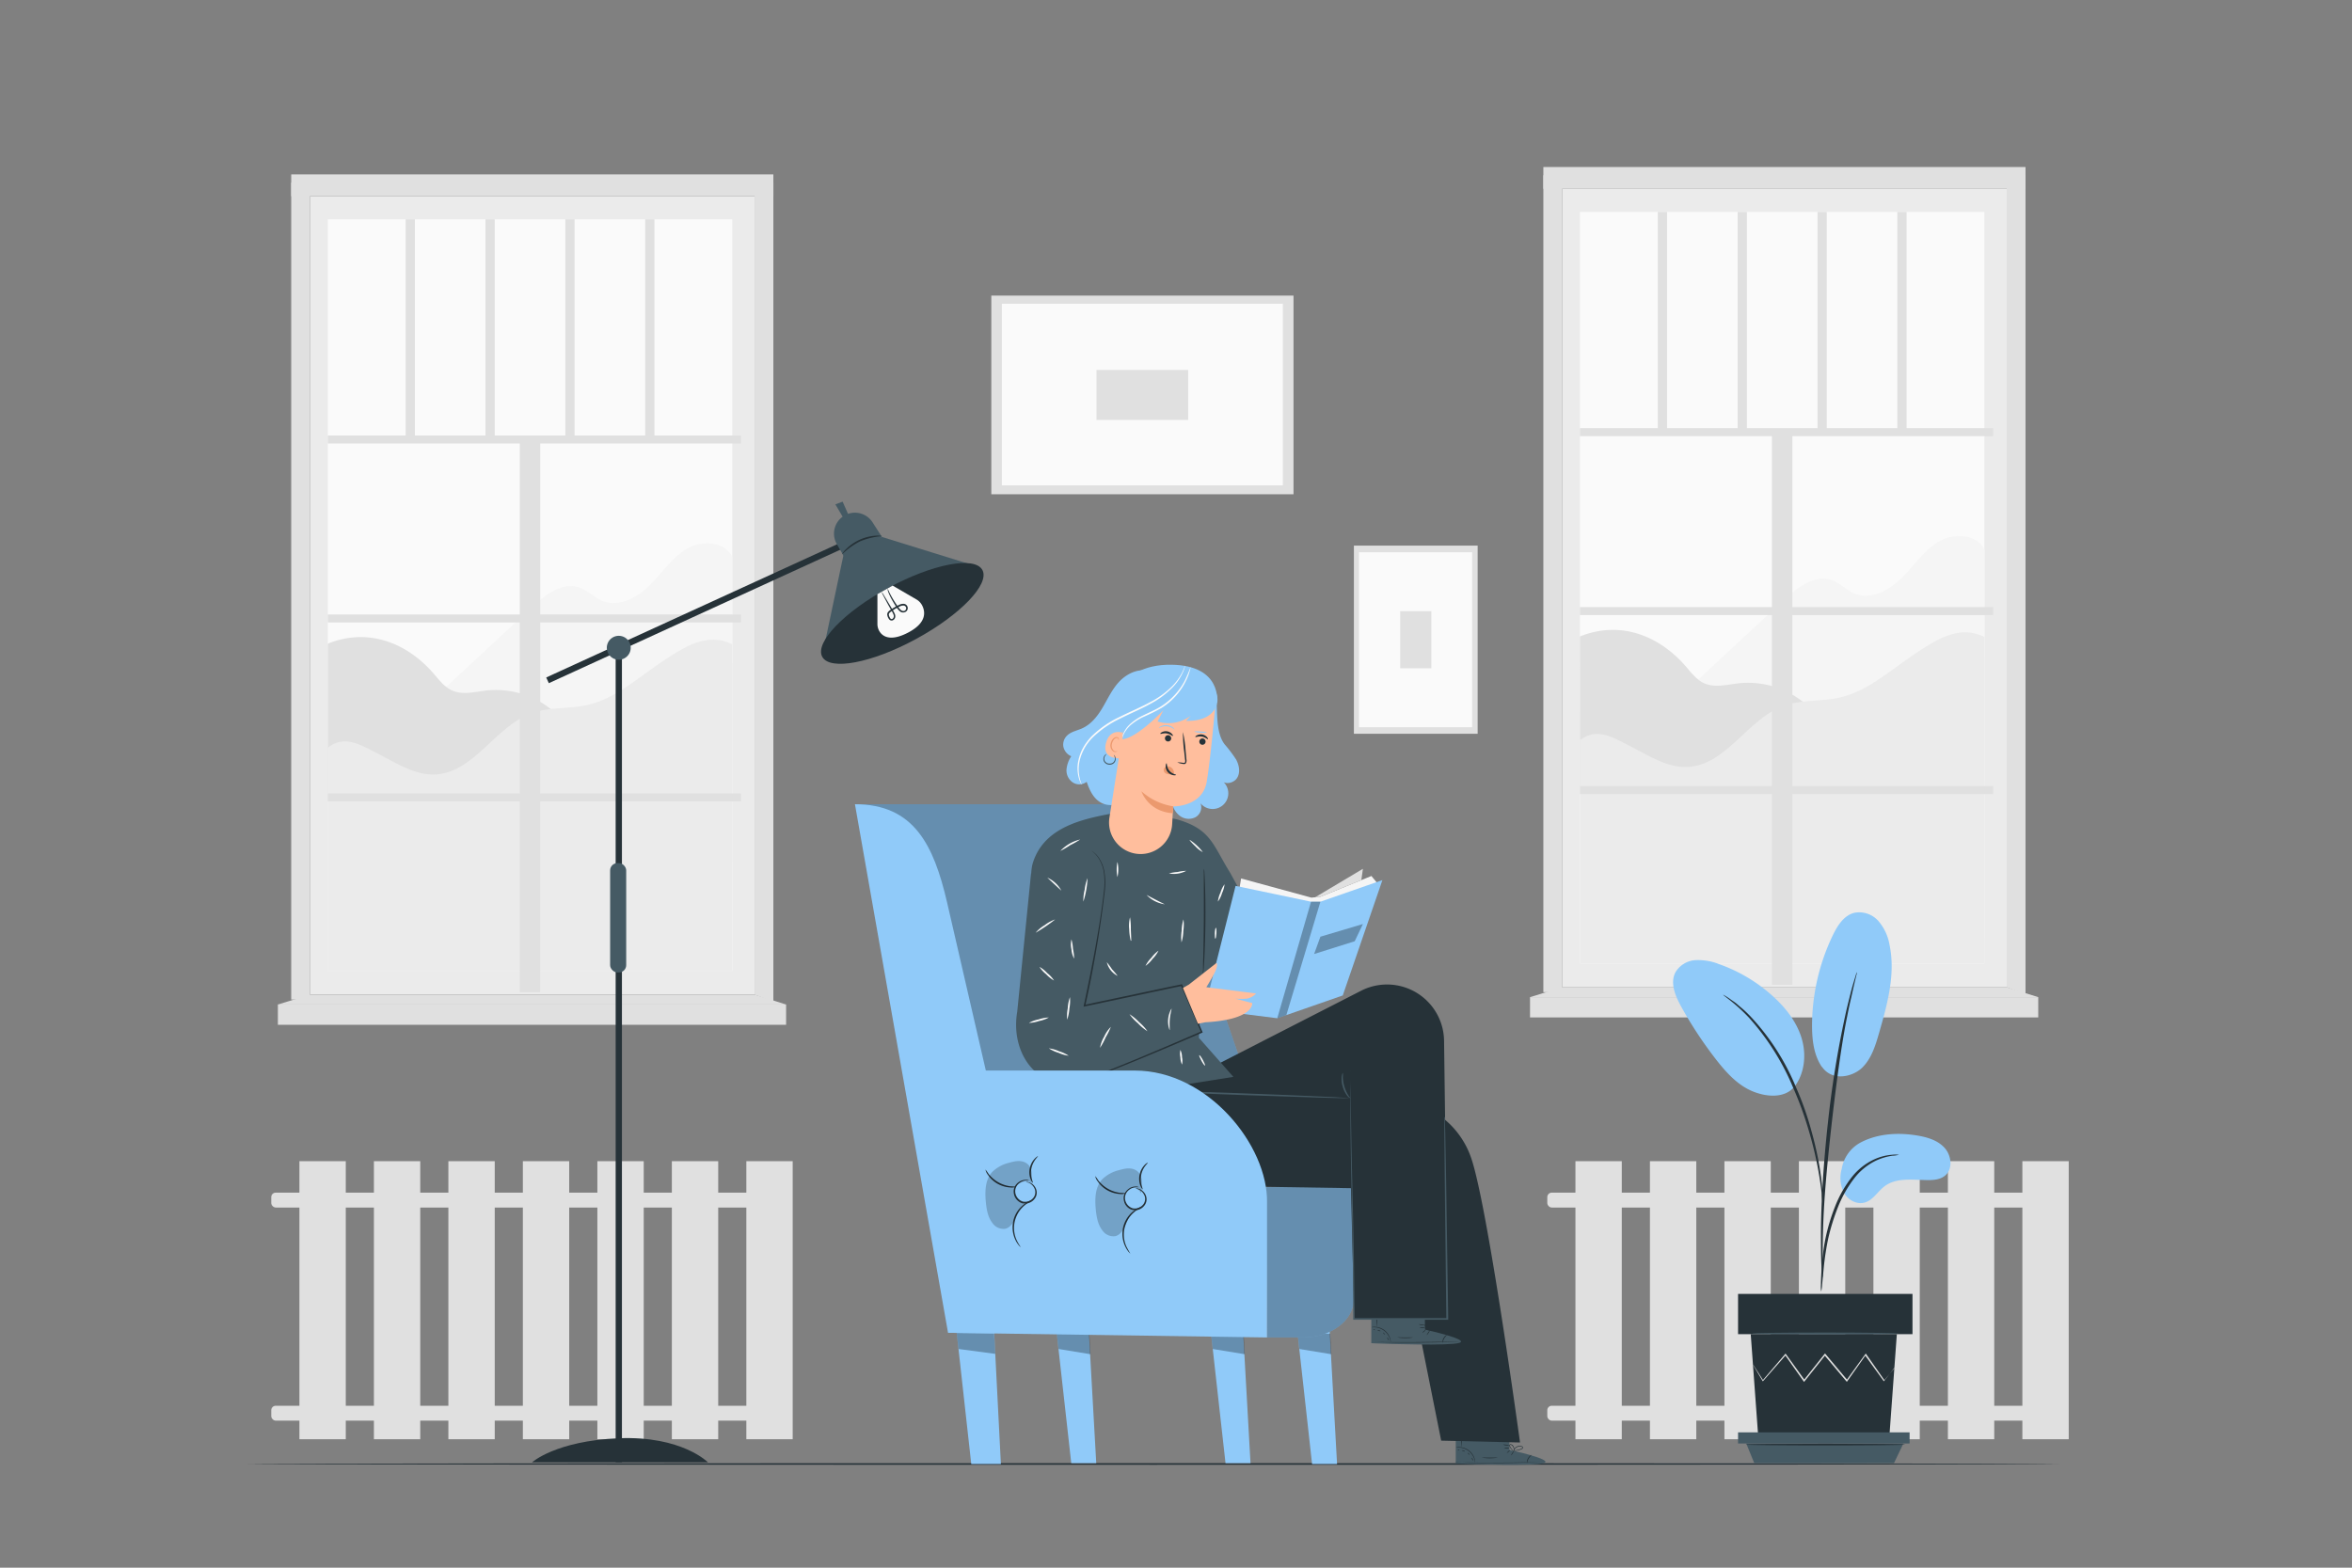 <svg xmlns="http://www.w3.org/2000/svg" viewBox="0 0 750 500"><rect x="0" y="0" width="750" height="500" fill="#808080" stroke="none"/><g id="freepik--background-complete--inject-38"><rect x="498.14" y="60.22" width="141.76" height="254.66" style="fill:#ebebeb"></rect><rect x="503.8" y="67.6" width="128.97" height="239.69" style="fill:#fafafa"></rect><polygon points="645.89 317.17 639.9 314.88 639.9 55.9 645.89 55.9 645.89 317.17" style="fill:#e0e0e0"></polygon><path d="M535.42,222.43l33.49-31.14c4.25-3.94,9.8-8.19,15.25-6.25,2.63.94,4.61,3.18,7.18,4.25,5.14,2.15,11-.95,15-4.87s7.07-8.83,11.86-11.68,12.24-2.48,14.6,2.56v33.88L584.1,230Z" style="fill:#f5f5f5"></path><path d="M503.8,203c12.35-5,24.66-.75,33.5,9.23,1.86,2.1,3.55,4.52,6.1,5.68,3.46,1.57,7.46.4,11.24,0a28.23,28.23,0,0,1,26.56,12.88L540,251l-36.19-.26Z" style="fill:#e0e0e0"></path><path d="M632.77,203.12c-8.13-3.93-15.28.82-22.78,5.85s-14.47,11.47-23.27,13.49c-5.88,1.36-12.17.61-17.86,2.63-11.57,4.12-18.27,18.82-30.54,19.52-6.66.38-12.63-3.65-18.58-6.68s-10.63-5.91-15.94-1.86v71.22h129Z" style="fill:#ebebeb"></path><rect x="503.8" y="136.55" width="131.77" height="2.55" style="fill:#e0e0e0"></rect><rect x="503.8" y="193.63" width="131.77" height="2.55" style="fill:#e0e0e0"></rect><rect x="503.8" y="250.71" width="131.77" height="2.55" style="fill:#e0e0e0"></rect><rect x="480.16" y="222.7" width="176.26" height="6.52" transform="translate(342.33 794.25) rotate(-90)" style="fill:#e0e0e0"></rect><rect x="528.64" y="67.6" width="2.95" height="70.23" style="fill:#e0e0e0"></rect><rect x="554.1" y="67.6" width="2.95" height="70.23" style="fill:#e0e0e0"></rect><rect x="579.56" y="67.6" width="2.95" height="70.23" style="fill:#e0e0e0"></rect><rect x="605.02" y="67.6" width="2.95" height="70.23" style="fill:#e0e0e0"></rect><rect x="492.14" y="55.9" width="6" height="260.55" style="fill:#e0e0e0"></rect><rect x="492.14" y="53.27" width="153.75" height="6.95" style="fill:#e0e0e0"></rect><rect x="487.89" y="318.03" width="162.06" height="6.47" style="fill:#e0e0e0"></rect><polygon points="639.9 314.88 649.95 318.03 487.89 318.03 498.14 314.88 639.9 314.88" style="fill:#e0e0e0"></polygon><rect x="98.86" y="62.57" width="141.76" height="254.66" style="fill:#ebebeb"></rect><rect x="104.52" y="69.95" width="128.97" height="239.69" style="fill:#fafafa"></rect><polygon points="246.61 319.52 240.61 317.23 240.61 58.25 246.61 58.25 246.61 319.52" style="fill:#e0e0e0"></polygon><path d="M136.14,224.78l33.49-31.13c4.25-4,9.79-8.2,15.25-6.25,2.63.93,4.6,3.17,7.18,4.24,5.14,2.15,11-.95,15-4.87s7.07-8.83,11.86-11.68,12.23-2.48,14.6,2.56v33.88l-48.68,20.84Z" style="fill:#f5f5f5"></path><path d="M104.52,205.3c12.34-5,24.66-.75,33.49,9.23,1.86,2.1,3.56,4.52,6.11,5.68,3.46,1.57,7.46.4,11.23,0a28.23,28.23,0,0,1,26.57,12.88l-41.21,20.26-36.19-.26Z" style="fill:#e0e0e0"></path><path d="M233.49,205.47c-8.13-3.92-15.29.83-22.79,5.85s-14.46,11.47-23.26,13.49c-5.88,1.36-12.18.61-17.86,2.63C158,231.56,151.31,246.26,139,247c-6.66.39-12.64-3.65-18.58-6.68s-10.64-5.91-15.94-1.86v71.22h129Z" style="fill:#ebebeb"></path><rect x="104.52" y="138.9" width="131.77" height="2.55" style="fill:#e0e0e0"></rect><rect x="104.52" y="195.98" width="131.77" height="2.55" style="fill:#e0e0e0"></rect><rect x="104.52" y="253.06" width="131.77" height="2.55" style="fill:#e0e0e0"></rect><rect x="80.88" y="225.05" width="176.26" height="6.52" transform="translate(-59.3 397.31) rotate(-90)" style="fill:#e0e0e0"></rect><rect x="129.35" y="69.95" width="2.95" height="70.23" style="fill:#e0e0e0"></rect><rect x="154.81" y="69.95" width="2.95" height="70.23" style="fill:#e0e0e0"></rect><rect x="180.27" y="69.95" width="2.95" height="70.23" style="fill:#e0e0e0"></rect><rect x="205.73" y="69.95" width="2.95" height="70.23" style="fill:#e0e0e0"></rect><rect x="92.86" y="58.25" width="6" height="260.55" style="fill:#e0e0e0"></rect><rect x="92.86" y="55.62" width="153.75" height="6.95" style="fill:#e0e0e0"></rect><rect x="88.61" y="320.38" width="162.06" height="6.47" style="fill:#e0e0e0"></rect><polygon points="240.61 317.23 250.67 320.38 88.61 320.38 98.86 317.23 240.61 317.23" style="fill:#e0e0e0"></polygon><rect x="95.48" y="370.35" width="14.78" height="88.68" style="fill:#e0e0e0"></rect><rect x="119.23" y="370.35" width="14.78" height="88.68" style="fill:#e0e0e0"></rect><rect x="142.98" y="370.35" width="14.78" height="88.68" style="fill:#e0e0e0"></rect><rect x="166.73" y="370.35" width="14.78" height="88.68" style="fill:#e0e0e0"></rect><rect x="190.49" y="370.35" width="14.78" height="88.68" style="fill:#e0e0e0"></rect><rect x="214.24" y="370.35" width="14.78" height="88.68" style="fill:#e0e0e0"></rect><rect x="237.99" y="370.35" width="14.78" height="88.68" style="fill:#e0e0e0"></rect><rect x="86.5" y="380.38" width="164.16" height="4.75" rx="1.42" style="fill:#e0e0e0"></rect><rect x="86.5" y="448.35" width="164.16" height="4.75" rx="1.42" style="fill:#e0e0e0"></rect><rect x="502.37" y="370.35" width="14.78" height="88.68" style="fill:#e0e0e0"></rect><rect x="526.13" y="370.35" width="14.78" height="88.68" style="fill:#e0e0e0"></rect><rect x="549.88" y="370.35" width="14.78" height="88.68" style="fill:#e0e0e0"></rect><rect x="573.63" y="370.35" width="14.78" height="88.68" style="fill:#e0e0e0"></rect><rect x="597.39" y="370.35" width="14.78" height="88.68" style="fill:#e0e0e0"></rect><rect x="621.14" y="370.35" width="14.78" height="88.68" style="fill:#e0e0e0"></rect><rect x="644.89" y="370.35" width="14.78" height="88.68" style="fill:#e0e0e0"></rect><rect x="493.4" y="380.38" width="164.16" height="4.75" rx="1.42" style="fill:#e0e0e0"></rect><rect x="493.4" y="448.35" width="164.16" height="4.75" rx="1.42" style="fill:#e0e0e0"></rect><rect x="316.11" y="94.28" width="96.36" height="63.36" style="fill:#e0e0e0"></rect><rect x="319.46" y="96.87" width="89.61" height="57.93" style="fill:#fafafa"></rect><rect x="349.65" y="117.99" width="29.23" height="15.94" style="fill:#e0e0e0"></rect><rect x="421.45" y="184.29" width="60.01" height="39.46" transform="translate(247.44 655.48) rotate(-90)" style="fill:#e0e0e0"></rect><rect x="423.48" y="186" width="55.81" height="36.08" transform="translate(247.35 655.42) rotate(-90)" style="fill:#fafafa"></rect><rect x="442.36" y="199.07" width="18.21" height="9.93" transform="translate(247.42 655.5) rotate(-90)" style="fill:#e0e0e0"></rect></g><g id="freepik--Floor--inject-38"><path d="M656.59,466.93c0,.14-129.3.26-288.76.26S79,467.07,79,466.93s129.27-.27,288.79-.27S656.59,466.78,656.59,466.93Z" style="fill:#263238"></path></g><g id="freepik--Character--inject-38"><polygon points="273.99 256.5 367.38 256.5 406.93 371.39 296.56 371.39 273.99 256.5" style="fill:#90CAF9"></polygon><polygon points="273.99 256.5 367.38 256.5 406.93 371.39 296.56 371.39 273.99 256.5" style="opacity:0.3"></polygon><polygon points="386.09 424.61 390.79 466.66 398.76 466.66 396.39 424.61 386.09 424.61" style="fill:#90CAF9"></polygon><polygon points="386.15 425.13 396.56 425.37 396.94 431.92 386.74 430.25 386.15 425.13" style="opacity:0.3"></polygon><polygon points="413.69 424.61 418.39 466.93 426.36 466.93 424 424.61 413.69 424.61" style="fill:#90CAF9"></polygon><polygon points="413.75 425.13 424.16 425.37 424.55 431.92 414.35 430.25 413.75 425.13" style="opacity:0.3"></polygon><polygon points="336.9 424.61 341.6 466.66 349.57 466.66 347.2 424.61 336.9 424.61" style="fill:#90CAF9"></polygon><polygon points="336.96 425.13 347.37 425.37 347.75 431.92 337.56 430.25 336.96 425.13" style="opacity:0.3"></polygon><path d="M404.13,426.57h11.46c8.89,0,16.09-5.43,16.09-12.12V378.62h-28Z" style="fill:#90CAF9"></path><path d="M404.13,426.57h11.46c8.89,0,16.09-5.43,16.09-12.12V378.62h-28Z" style="opacity:0.3"></path><polygon points="305.02 424.61 309.71 466.93 319.16 466.93 317.02 425 305.02 424.61" style="fill:#90CAF9"></polygon><path d="M481.33,462.42l-.12-9.07-17,.12,0,13.27,1.05.06c4.69.23,23.86.82,27-.15C495.79,465.57,481.33,462.42,481.33,462.42Z" style="fill:#455a64"></path><path d="M464,466.35l.29,0,.84.05,3.09.11c2.61.07,6.21.13,10.19.11s7.59-.12,10.2-.23l3.08-.15.84,0,.29,0h-1.13l-3.09.09c-2.61.07-6.21.14-10.19.17s-7.58,0-10.19-.06l-3.09,0h-.84A1.29,1.29,0,0,0,464,466.35Z" style="fill:#263238"></path><path d="M486.91,466.67a6.67,6.67,0,0,1,.56-1.48,6.87,6.87,0,0,1,1-1.19,2.32,2.32,0,0,0-1.22,1.09A2.22,2.22,0,0,0,486.91,466.67Z" style="fill:#263238"></path><path d="M481.88,464.16c.05,0,.28-.26.53-.66a2,2,0,0,0,.36-.76s-.29.26-.54.65S481.83,464.13,481.88,464.16Z" style="fill:#263238"></path><path d="M480.5,463.44s.3-.14.59-.4.5-.52.46-.56-.3.14-.6.4S480.46,463.4,480.5,463.44Z" style="fill:#263238"></path><path d="M479.62,461.84a1.85,1.85,0,0,0,.88.11,2,2,0,0,0,.89-.1,2,2,0,0,0-.88-.11A2.13,2.13,0,0,0,479.62,461.84Z" style="fill:#263238"></path><path d="M479.31,460.71a1.73,1.73,0,0,0,1,.29,1.64,1.64,0,0,0,1-.15,5.47,5.47,0,0,0-1-.06A6,6,0,0,0,479.31,460.71Z" style="fill:#263238"></path><path d="M482.44,462.67a3.08,3.08,0,0,0,1.1,0,7.12,7.12,0,0,0,1.16-.26,3.61,3.61,0,0,0,.66-.28.62.62,0,0,0,.27-.34.45.45,0,0,0-.17-.44,2,2,0,0,0-2.47.6,2,2,0,0,0-.35.73.58.58,0,0,0,0,.3,3.12,3.12,0,0,1,.49-.94,2.07,2.07,0,0,1,.93-.61,1.73,1.73,0,0,1,1.3.08c.17.13.11.33-.08.45a3.14,3.14,0,0,1-.62.27,7.9,7.9,0,0,1-1.12.3C482.86,462.64,482.44,462.64,482.44,462.67Z" style="fill:#263238"></path><path d="M482.73,462.73a1.16,1.16,0,0,0,.12-.76,1.79,1.79,0,0,0-.31-.8,1.09,1.09,0,0,0-.91-.55.43.43,0,0,0-.33.51,1.15,1.15,0,0,0,.19.48,3.37,3.37,0,0,0,.52.66,1.54,1.54,0,0,0,.63.44s-.22-.2-.53-.54a4.06,4.06,0,0,1-.46-.65c-.15-.23-.25-.65,0-.7s.55.25.72.46a1.81,1.81,0,0,1,.31.71A4.55,4.55,0,0,1,482.73,462.73Z" style="fill:#263238"></path><path d="M464.33,461.7s.49-.05,1.26,0a5.34,5.34,0,0,1,4.47,3.51c.27.73.29,1.22.33,1.21a1,1,0,0,0,0-.34,4.34,4.34,0,0,0-.19-.91,5.15,5.15,0,0,0-1.74-2.52,5.26,5.26,0,0,0-2.86-1.1,5.12,5.12,0,0,0-.93,0A1,1,0,0,0,464.33,461.7Z" style="fill:#263238"></path><path d="M466.05,454.62a30.16,30.16,0,0,0-.13,3.49,28.15,28.15,0,0,0,.09,3.49,31.71,31.71,0,0,0,.12-3.49A29.5,29.5,0,0,0,466.05,454.62Z" style="fill:#263238"></path><path d="M472.55,464.89a14.09,14.09,0,0,0,5,0c0-.06-1.12,0-2.48,0S472.55,464.83,472.55,464.89Z" style="fill:#263238"></path><path d="M469.22,464.91c-.05,0,.09.23.2.49s.18.48.24.47.09-.27-.05-.56S469.25,464.87,469.22,464.91Z" style="fill:#263238"></path><path d="M468,463.36s.07.21.25.39.35.29.39.25-.07-.22-.25-.4S468,463.31,468,463.36Z" style="fill:#263238"></path><path d="M466.15,462.65c0,.06.24.06.49.14s.43.22.47.18-.1-.27-.41-.37S466.13,462.6,466.15,462.65Z" style="fill:#263238"></path><path d="M464.87,462.32c0,.06.08.14.22.2s.27.05.29,0-.08-.14-.22-.19S464.89,462.27,464.87,462.32Z" style="fill:#263238"></path><path d="M360.87,347.64l83,3.05a27.52,27.52,0,0,1,24.71,17.18c.18.45.35.92.52,1.39,5.31,15.25,15.6,90.81,15.6,90.81l-25.14-.59-16.07-80.33-64.22-1Z" style="fill:#263238"></path><path d="M454.4,424.07l-.12-9.07-17,.12,0,13.27,1.05.06c4.69.23,23.86.82,27-.15C468.86,427.22,454.4,424.07,454.4,424.07Z" style="fill:#455a64"></path><path d="M437.09,428l.29,0,.84,0,3.09.12c2.61.07,6.21.13,10.19.11s7.59-.12,10.2-.23l3.08-.15.84-.05.29,0h-1.13l-3.09.09c-2.61.06-6.21.14-10.19.16s-7.58,0-10.19,0l-3.09-.05h-1.13Z" style="fill:#263238"></path><path d="M460,428.32a6.67,6.67,0,0,1,.56-1.48,6.87,6.87,0,0,1,1-1.19,2.29,2.29,0,0,0-1.22,1.08A2.19,2.19,0,0,0,460,428.32Z" style="fill:#263238"></path><path d="M455,425.81s.28-.27.53-.66a2,2,0,0,0,.36-.76s-.29.26-.54.65S454.9,425.78,455,425.81Z" style="fill:#263238"></path><path d="M453.57,425.09s.3-.14.59-.4.5-.52.46-.56-.3.14-.6.4S453.53,425.05,453.57,425.09Z" style="fill:#263238"></path><path d="M452.69,423.49a1.85,1.85,0,0,0,.88.11,2,2,0,0,0,.89-.1,2.08,2.08,0,0,0-.89-.11A2.1,2.1,0,0,0,452.69,423.49Z" style="fill:#263238"></path><path d="M452.38,422.36a2.52,2.52,0,0,0,2,.14,5.47,5.47,0,0,0-1-.06A6,6,0,0,0,452.38,422.36Z" style="fill:#263238"></path><path d="M455.51,424.32a3.08,3.08,0,0,0,1.1,0,6.31,6.31,0,0,0,1.16-.27,3,3,0,0,0,.66-.27.62.62,0,0,0,.27-.34.45.45,0,0,0-.17-.44,2,2,0,0,0-2.47.6,2,2,0,0,0-.35.73.58.58,0,0,0,0,.3,3.12,3.12,0,0,1,.49-.94,2,2,0,0,1,.93-.61,1.68,1.68,0,0,1,1.3.08c.17.13.11.33-.08.45a2.62,2.62,0,0,1-.62.26,8.05,8.05,0,0,1-1.12.31C455.93,424.29,455.51,424.29,455.51,424.32Z" style="fill:#263238"></path><path d="M455.8,424.37a1.09,1.09,0,0,0,.12-.75,1.79,1.79,0,0,0-.31-.8,1.09,1.09,0,0,0-.91-.55.43.43,0,0,0-.33.51,1.15,1.15,0,0,0,.19.48,3.37,3.37,0,0,0,.52.66,1.63,1.63,0,0,0,.62.44s-.21-.2-.52-.54a4.06,4.06,0,0,1-.46-.65c-.15-.23-.26-.65,0-.7s.55.24.72.46a1.81,1.81,0,0,1,.31.71A4.44,4.44,0,0,1,455.8,424.37Z" style="fill:#263238"></path><path d="M437.4,423.35s.49-.05,1.26,0a5.34,5.34,0,0,1,4.47,3.51c.26.73.29,1.22.33,1.21a1,1,0,0,0,0-.34,4.22,4.22,0,0,0-.19-.91,5.15,5.15,0,0,0-4.6-3.62,5.12,5.12,0,0,0-.93,0A1,1,0,0,0,437.4,423.35Z" style="fill:#263238"></path><path d="M439.12,416.27a30.16,30.16,0,0,0-.13,3.49,28.15,28.15,0,0,0,.09,3.49,31.71,31.71,0,0,0,.12-3.49A29.5,29.5,0,0,0,439.12,416.27Z" style="fill:#263238"></path><path d="M445.61,426.54a9.85,9.85,0,0,0,2.49.23,9.69,9.69,0,0,0,2.48-.21c0-.06-1.12,0-2.48,0S445.62,426.48,445.61,426.54Z" style="fill:#263238"></path><path d="M442.29,426.56c-.05,0,.09.23.2.49s.18.48.24.47.09-.27-.05-.56S442.32,426.52,442.29,426.56Z" style="fill:#263238"></path><path d="M441,425s.07.22.25.4.35.29.39.25-.07-.22-.25-.4S441.06,425,441,425Z" style="fill:#263238"></path><path d="M439.22,424.3c0,.06.24.06.49.14s.43.22.47.18-.1-.27-.41-.37S439.2,424.25,439.22,424.3Z" style="fill:#263238"></path><path d="M437.94,424c0,.06.08.14.22.2s.27.05.29,0-.08-.14-.22-.19S438,423.92,437.94,424Z" style="fill:#263238"></path><path d="M371.51,348,434,316a18.15,18.15,0,0,1,8.3-2h0a18.18,18.18,0,0,1,18.18,17.94l1.18,88.79H431.85l-1.79-70.49Z" style="fill:#263238"></path><path d="M429.55,350.22c0,.14-15.39-.32-34.35-1s-34.34-1.41-34.33-1.55,15.38.31,34.35,1S429.55,350.08,429.55,350.22Z" style="fill:#455a64"></path><path d="M460.77,356.25a1.2,1.2,0,0,1,0,.31l0,.93c0,.84.05,2.05.08,3.6.06,3.16.15,7.72.26,13.43.17,11.49.42,27.58.7,46.14v.26h-30.3v-.26c0-22.23-.63-42-.8-56.28-.1-7.13-.13-12.86-.13-16.82,0-2,0-3.48,0-4.55,0-.5,0-.89,0-1.18a1.79,1.79,0,0,1,0-.4,2.12,2.12,0,0,1,0,.4c0,.29,0,.68,0,1.18,0,1.07,0,2.59.07,4.55.07,4,.16,9.71.28,16.81.26,14.25.92,34.05,1,56.29l-.26-.26h29.78l-.25.25c-.21-18.56-.39-34.66-.52-46.14-.05-5.71-.08-10.28-.11-13.44v-3.6c0-.39,0-.7,0-.93S460.77,356.25,460.77,356.25Z" style="fill:#455a64"></path><path d="M428.2,342.2a5.29,5.29,0,0,1,0,1.3,11.63,11.63,0,0,0,.48,3,10.83,10.83,0,0,0,1.24,2.79c.41.68.8,1,.76,1s-.55-.15-1.06-.81a8.08,8.08,0,0,1-1.44-2.87,8.24,8.24,0,0,1-.34-3.19C427.94,342.66,428.14,342.18,428.2,342.2Z" style="fill:#455a64"></path><polygon points="305.08 425.13 316.98 425.25 317.36 431.8 305.67 430.25 305.08 425.13" style="opacity:0.3"></polygon><path d="M375.05,261.26c11.14,3.1,11.64,8.16,17.21,17.09l8.78,16-17.87,17.75v1.24L382.3,331l11,12.46-58.51,9.26-.86-33.5-4.24-27.5c-.39-4.34-1.64-12.44-.3-16.62,4.18-13.07,19.77-14.46,29.37-16.44a11.2,11.2,0,0,1,5.5.7" style="fill:#455a64"></path><path d="M328.78,278.58l-4.41,44.11c-2,11.66,4.58,22.36,14.89,22.87h0a18.06,18.06,0,0,0,9.07-2l34.84-14.45-6.43-14.95-30.91,6.53,5-36.69Z" style="fill:#455a64"></path><path d="M329.75,343.74a12.87,12.87,0,0,0,4,1.48,17.59,17.59,0,0,0,5,.12c2-.18,4.18-.68,6.68-1.08a76.1,76.1,0,0,0,7.8-2.77c2.8-1.11,5.79-2.34,9-3.65,6.34-2.65,13.38-5.65,20.91-8.92l-.13.33c-2.05-4.76-4.21-9.78-6.44-14.94l.29.15-4.8,1L345.88,321l-.37.07.08-.37C348.75,306,351,293.35,352,284.33a23.31,23.31,0,0,0,0-6,11.69,11.69,0,0,0-1.46-4.22A9,9,0,0,0,348,271.3a5.44,5.44,0,0,1,.81.55,8.15,8.15,0,0,1,1.85,2.15,11.73,11.73,0,0,1,1.55,4.26,23.18,23.18,0,0,1,.07,6.1,366.57,366.57,0,0,1-6.2,36.42l-.29-.29,26.1-5.53,4.8-1,.21-.05.09.2,6.42,14.95.1.23-.23.1c-7.54,3.26-14.59,6.24-20.95,8.85-3.18,1.3-6.18,2.52-9,3.61a73.15,73.15,0,0,1-7.89,2.73c-2.49.38-4.72.86-6.71,1a17.26,17.26,0,0,1-5.06-.2,11.71,11.71,0,0,1-3-1.07l-.7-.42Z" style="fill:#263238"></path><path d="M383.62,310.6a5.92,5.92,0,0,1,0-1.32c0-.95,0-2.15.06-3.59.07-3,.15-7.21.19-11.84s0-8.81,0-11.84v-3.59a5.72,5.72,0,0,1,.06-1.32,6.47,6.47,0,0,1,.14,1.31c.06.85.11,2.08.17,3.59.11,3,.18,7.23.14,11.86s-.18,8.82-.34,11.85c-.08,1.51-.16,2.74-.23,3.58A7.05,7.05,0,0,1,383.62,310.6Z" style="fill:#263238"></path><polyline points="395.32 282.82 395.76 280.18 418.17 286.29 421.05 286.02 437.31 279.39 439.18 281.66 421.05 290.86 412.46 290.86 395.32 283.22" style="fill:#f5f5f5"></polyline><polygon points="394 282.54 384.11 321.85 407.29 324.76 428.18 317.49 440.82 280.7 421.05 287.59 418.06 287.59 394 282.54" style="fill:#90CAF9"></polygon><polygon points="418.06 287.59 407.29 324.76 410.19 323.75 421.05 287.59 418.06 287.59" style="opacity:0.3"></polygon><polygon points="419.38 286.17 434.6 277.1 434.1 280.7 421.05 286.02 419.38 286.17" style="fill:#e0e0e0"></polygon><polygon points="421.05 298.75 419.04 304.27 431.99 300.2 434.6 294.71 421.05 298.75" style="opacity:0.3"></polygon><path d="M384.31,326.05c15.72-.85,15-6.13,15-6.13l-5.46-1.42a20.81,20.81,0,0,0,3.82,0,5.24,5.24,0,0,0,2.86-1.64l-15.86-2s1-1.53,2.46-4.26.82-3.5.82-3.5L379.13,314l-1.92,1.11L382,326.52Z" style="fill:#ffbe9d"></path><path d="M336.47,293.25a50.27,50.27,0,0,1-6.23,4.24,11.21,11.21,0,0,1,2.9-2.43A11.48,11.48,0,0,1,336.47,293.25Z" style="fill:#fafafa"></path><path d="M338.45,284.07a436.32,436.32,0,0,1-4.49-4.16,9.51,9.51,0,0,1,4.49,4.16Z" style="fill:#fafafa"></path><path d="M346.79,280.07a28,28,0,0,1-1.33,7.5,14.11,14.11,0,0,1,.41-3.79A14.57,14.57,0,0,1,346.79,280.07Z" style="fill:#fafafa"></path><path d="M342.51,305.75a7.29,7.29,0,0,1-.85-3,7.13,7.13,0,0,1,0-3.15,14.59,14.59,0,0,1,.49,3.08A13.87,13.87,0,0,1,342.51,305.75Z" style="fill:#fafafa"></path><path d="M336.11,312.73a10.09,10.09,0,0,1-2.51-2,10,10,0,0,1-2.15-2.36,10.09,10.09,0,0,1,2.51,2A9.72,9.72,0,0,1,336.11,312.73Z" style="fill:#fafafa"></path><path d="M334.45,324.52a10.52,10.52,0,0,1-3.11,1.12,11.22,11.22,0,0,1-3.25.61,10.81,10.81,0,0,1,3.11-1.12A11.22,11.22,0,0,1,334.45,324.52Z" style="fill:#fafafa"></path><path d="M340.3,325.21a13,13,0,0,1,.18-3.62,12.77,12.77,0,0,1,.7-3.56,13,13,0,0,1-.18,3.62A13.21,13.21,0,0,1,340.3,325.21Z" style="fill:#fafafa"></path><path d="M340.78,336.72a11.44,11.44,0,0,1-3.25-.94,11.25,11.25,0,0,1-3.07-1.42,10.85,10.85,0,0,1,3.25.93A11.64,11.64,0,0,1,340.78,336.72Z" style="fill:#fafafa"></path><path d="M354.23,327.51a23.39,23.39,0,0,1-1.67,3.37,22.06,22.06,0,0,1-1.78,3.32,10.27,10.27,0,0,1,1.31-3.56A10.07,10.07,0,0,1,354.23,327.51Z" style="fill:#fafafa"></path><path d="M365.91,328.9a15.29,15.29,0,0,1-3.05-2.53,15.57,15.57,0,0,1-2.69-2.9,15.61,15.61,0,0,1,3.05,2.53A16,16,0,0,1,365.91,328.9Z" style="fill:#fafafa"></path><path d="M373.56,321.7c.14.05-.38,1.52-.54,3.39s.08,3.41-.07,3.44a8.14,8.14,0,0,1,.61-6.83Z" style="fill:#fafafa"></path><path d="M356.4,311.27a6.67,6.67,0,0,1-3.46-4.38,24.29,24.29,0,0,1,1.66,2.25A26.61,26.61,0,0,1,356.4,311.27Z" style="fill:#fafafa"></path><path d="M369.42,303.21a9.8,9.8,0,0,1-1.88,2.6,10.11,10.11,0,0,1-2.27,2.25,9.67,9.67,0,0,1,1.88-2.59A10,10,0,0,1,369.42,303.21Z" style="fill:#fafafa"></path><path d="M360.79,299.74s0,.1-.1.23l-.09.14-.06-.19a17,17,0,0,1-.46-3.55,10.89,10.89,0,0,1,.26-3.81,20.89,20.89,0,0,1,.26,3.79c.06,1.64.15,3,.11,3.55l-.15,0C360.69,299.76,360.77,299.72,360.79,299.74Z" style="fill:#fafafa"></path><path d="M371.42,288.42a10,10,0,0,1-5.82-3,200.26,200.26,0,0,0,5.82,3Z" style="fill:#fafafa"></path><path d="M376.76,300.56a13.42,13.42,0,0,1,.05-3.69,13.22,13.22,0,0,1,.57-3.64,12.91,12.91,0,0,1-.05,3.68A13.35,13.35,0,0,1,376.76,300.56Z" style="fill:#fafafa"></path><path d="M378.26,277.74a8.29,8.29,0,0,1-5.5.83,14.17,14.17,0,0,1,2.74-.45A13.72,13.72,0,0,1,378.26,277.74Z" style="fill:#fafafa"></path><path d="M356.34,279.74a11.35,11.35,0,0,1,0-4.83,11.35,11.35,0,0,1,0,4.83Z" style="fill:#fafafa"></path><path d="M344.45,267.75a30,30,0,0,1-3.18,1.81,27.49,27.49,0,0,1-3.15,1.85,12.55,12.55,0,0,1,6.33-3.66Z" style="fill:#fafafa"></path><path d="M383.56,271.78a8.14,8.14,0,0,1-2.3-1.77c-1.16-1.09-2-2.05-1.93-2.16a16.49,16.49,0,0,1,4.23,3.93Z" style="fill:#fafafa"></path><path d="M388.36,287.55a8.94,8.94,0,0,1,.82-2.85,8.61,8.61,0,0,1,1.3-2.67,8.76,8.76,0,0,1-.81,2.85A8.5,8.5,0,0,1,388.36,287.55Z" style="fill:#fafafa"></path><path d="M387.56,299.39c-.15,0-.23-.79-.19-1.76s.2-1.74.34-1.74.23.8.18,1.76S387.7,299.4,387.56,299.39Z" style="fill:#fafafa"></path><path d="M376.92,339.53a5.43,5.43,0,0,1-.52-2.3,5.61,5.61,0,0,1,0-2.36,5.26,5.26,0,0,1,.52,2.3A5.62,5.62,0,0,1,376.92,339.53Z" style="fill:#fafafa"></path><path d="M384.25,339.86c-.12.07-.64-.62-1.14-1.54s-.82-1.72-.69-1.79.64.62,1.14,1.54S384.38,339.79,384.25,339.86Z" style="fill:#fafafa"></path><path d="M373.73,256.07a6.65,6.65,0,0,0,2.65,4.25,4.72,4.72,0,0,0,4.87.3,3.63,3.63,0,0,0,1.57-4.42,5,5,0,1,0,6.54-7.4c1.25,1.62,4.1,1,5.15-.73s.64-4-.34-5.83a44.31,44.31,0,0,0-3.69-4.88c-2.3-3.06-2.34-7.78-2.49-12.66-.05-1.65-1.44-1.3-1.91-2.9a4.32,4.32,0,0,0-3.36-3.28" style="fill:#90CAF9"></path><path d="M365.46,213.83c-3.33-.41-6.59,1.4-8.74,3.77s-3.47,5.27-5.08,8S348,231,345,232.33c-1.56.7-3.36,1-4.61,2.16a4,4,0,0,0-1.31,3.64,4.3,4.3,0,0,0,2.52,3.07,9,9,0,0,0-1.52,4.28,4.65,4.65,0,0,0,1.9,4,3.82,3.82,0,0,0,4.54-.13c.95,2.81,2.36,5.86,5.32,7s6.46-.15,8.57-2.32,3.12-5.07,3.9-7.9" style="fill:#90CAF9"></path><path d="M388.09,224.09s1.74-11.86-14.55-12.08c-18.26-.24-21.55,15.32-18.43,23.55l9.08-9Z" style="fill:#90CAF9"></path><path d="M373.77,262.93c.18-3.16.31-5.73.31-5.73s9.35.22,10.72-7.89,2.95-27,2.95-27h0a24.54,24.54,0,0,0-27.3.45l-.77.53-5.9,37.46a10.06,10.06,0,0,0,8.29,11.5h0A10.07,10.07,0,0,0,373.77,262.93Z" style="fill:#ffbe9d"></path><path d="M384.42,236.7a1,1,0,1,1-.9-1.16A1,1,0,0,1,384.42,236.7Z" style="fill:#263238"></path><path d="M385.17,235.73c-.14.12-.82-.62-1.91-.8s-2,.27-2.07.11.12-.31.5-.52a2.67,2.67,0,0,1,3.18.55C385.17,235.4,385.24,235.67,385.17,235.73Z" style="fill:#263238"></path><path d="M373.46,235.65a1,1,0,1,1-.9-1.16A1,1,0,0,1,373.46,235.65Z" style="fill:#263238"></path><path d="M374,234.73c-.15.12-.83-.62-1.92-.8s-2,.27-2.06.11.11-.31.5-.52a2.63,2.63,0,0,1,1.68-.26,2.6,2.6,0,0,1,1.5.81C374,234.4,374.08,234.68,374,234.73Z" style="fill:#263238"></path><path d="M375.42,243.17a6.66,6.66,0,0,1,1.81.13c.28,0,.55,0,.65-.14a1.71,1.71,0,0,0,0-.92c-.08-.77-.17-1.59-.26-2.44a42.76,42.76,0,0,1-.4-6.33,42.39,42.39,0,0,1,.87,6.27c.08.86.16,1.67.23,2.45a1.86,1.86,0,0,1-.14,1.19.67.67,0,0,1-.55.31,2.21,2.21,0,0,1-.48-.05A7.17,7.17,0,0,1,375.42,243.17Z" style="fill:#263238"></path><path d="M374.11,257.17a19.55,19.55,0,0,1-10.13-4.8s2,6.45,10,7Z" style="fill:#eb996e"></path><path d="M374.35,246.38a2.17,2.17,0,0,0-1.07-1.72,1.68,1.68,0,0,0-1.41-.15,1.22,1.22,0,0,0-.81,1.11,1.43,1.43,0,0,0,1,1.2,3.93,3.93,0,0,0,1.64.09,1.09,1.09,0,0,0,.44-.1.41.41,0,0,0,.23-.37" style="fill:#eb996e"></path><path d="M372,243.44c-.08,0-.26.28-.29.81a2.89,2.89,0,0,0,.66,2,3,3,0,0,0,1.8,1c.54.07.86,0,.85-.13s-1.26-.24-2.14-1.32S372.14,243.46,372,243.44Z" style="fill:#263238"></path><path d="M358.57,233.87c-.13-.09-4.65-2-5.95,3.28s4.9,4.79,4.94,4.64S358.57,233.87,358.57,233.87Z" style="fill:#ffbe9d"></path><path d="M356.27,239.55s-.11,0-.3.08a1.12,1.12,0,0,1-.75-.15,2.24,2.24,0,0,1-.63-2.3,3.05,3.05,0,0,1,.6-1.27,1.2,1.2,0,0,1,.92-.55.5.5,0,0,1,.52.38c0,.16,0,.26,0,.28s.14-.06.15-.29a.62.62,0,0,0-.14-.39.83.83,0,0,0-.52-.25,1.49,1.49,0,0,0-1.24.61,3,3,0,0,0-.7,1.41,2.38,2.38,0,0,0,.89,2.61,1.16,1.16,0,0,0,.94.05C356.23,239.67,356.29,239.56,356.27,239.55Z" style="fill:#eb996e"></path><path d="M385.9,218.58A5.6,5.6,0,0,1,388,224.7c-.8,2.55-3.18,5.33-9.79,5.22l1.5-1.67a11.64,11.64,0,0,1-10.58,1.86l1.85-3.59s-8.35,8.86-13.05,9.25l.62-9.46c1.13-8.91,4.95-11.59,10.73-12.06a30.25,30.25,0,0,1,6.44.11A22.06,22.06,0,0,1,385.9,218.58Z" style="fill:#90CAF9"></path><path d="M352.91,240.5a2.54,2.54,0,0,0-.7,1,1.6,1.6,0,0,0,.1,1.24,1.69,1.69,0,0,0,1.28.79,1.79,1.79,0,0,0,1.45-.42,1.61,1.61,0,0,0,.48-1.16,2.22,2.22,0,0,0-.38-1.15s.13,0,.28.22a1.65,1.65,0,0,1,.34.93,1.8,1.8,0,0,1-.5,1.38,2,2,0,0,1-1.71.54,1.94,1.94,0,0,1-1.51-1,1.81,1.81,0,0,1-.06-1.47,1.71,1.71,0,0,1,.6-.78A.59.59,0,0,1,352.91,240.5Z" style="fill:#455a64"></path><path d="M374.53,232.65s-.26-.17-.66-.42a4.33,4.33,0,0,0-1.73-.6,4.24,4.24,0,0,0-1.81.23c-.45.16-.71.32-.74.28s.19-.27.64-.5a3.61,3.61,0,0,1,1.95-.35A3.69,3.69,0,0,1,374,232C374.4,232.35,374.56,232.63,374.53,232.65Z" style="fill:#90CAF9"></path><path d="M384.94,233.65a6.89,6.89,0,0,1-2.11,0,6.76,6.76,0,0,1-2.09-.32,6.53,6.53,0,0,1,2.11,0A6.76,6.76,0,0,1,384.94,233.65Z" style="fill:#90CAF9"></path><path d="M344.91,250.21a2.78,2.78,0,0,1-.28-.48,4.07,4.07,0,0,1-.29-.62,7.46,7.46,0,0,1-.3-.88,11.61,11.61,0,0,1-.12-5.89,15,15,0,0,1,1.44-3.84,17.79,17.79,0,0,1,2.83-3.77,32.33,32.33,0,0,1,8.82-6.07c3.41-1.7,6.74-3.08,9.62-4.65a28.64,28.64,0,0,0,7-5,17.62,17.62,0,0,0,3.41-4.69c.6-1.25.8-2,.85-2a1.84,1.84,0,0,1-.12.55,9.14,9.14,0,0,1-.55,1.51,16.45,16.45,0,0,1-3.33,4.87,28.42,28.42,0,0,1-7,5.21c-2.88,1.6-6.22,3-9.6,4.68a32.9,32.9,0,0,0-8.72,5.95,15.54,15.54,0,0,0-4.25,7.35,12,12,0,0,0,0,5.76C344.57,249.51,345,250.18,344.91,250.21Z" style="fill:#fafafa"></path><path d="M357.9,235.21s0-.11,0-.33a4.74,4.74,0,0,1,.29-.91,8.85,8.85,0,0,1,2-2.88,16.93,16.93,0,0,1,4.32-2.91c1.74-.88,3.74-1.67,5.62-2.84a21.7,21.7,0,0,0,7.65-8.22,44.42,44.42,0,0,0,1.85-4.36,5.76,5.76,0,0,1-.26,1.25,17.54,17.54,0,0,1-1.26,3.27,20.94,20.94,0,0,1-7.71,8.5,58.69,58.69,0,0,1-5.68,2.83,17.67,17.67,0,0,0-4.28,2.75A9.68,9.68,0,0,0,357.9,235.21Z" style="fill:#fafafa"></path><path d="M302,287.81l12.36,53.63h47.5c23.29,0,42.54,23.93,42.17,42.18v42.95l-101.72-1.48L272.62,256.5h0C291.43,256.5,297.74,269.48,302,287.81Z" style="fill:#90CAF9"></path><path d="M327.12,377a1.45,1.45,0,0,1,.9.05,3.44,3.44,0,0,1,2,1.48,3.38,3.38,0,0,1,.57,1.65,3.07,3.07,0,0,1-.52,1.95,3.82,3.82,0,0,1-4.09,1.64,3.93,3.93,0,0,1-2.72-3.47,3.4,3.4,0,0,1,.43-2,3.76,3.76,0,0,1,1.18-1.28,3.86,3.86,0,0,1,2.35-.72,1.66,1.66,0,0,1,.88.19c0,.05-.32,0-.87,0a4,4,0,0,0-2.15.81,3.26,3.26,0,0,0-1.34,2.92,3.5,3.5,0,0,0,2.38,3,3.37,3.37,0,0,0,3.55-1.4,2.9,2.9,0,0,0,0-3.15,3.47,3.47,0,0,0-1.72-1.48C327.44,377.05,327.12,377.06,327.12,377Z" style="fill:#263238"></path><path d="M324,378.52a3.92,3.92,0,0,1-1.76.21,9.24,9.24,0,0,1-7.27-4.1,3.73,3.73,0,0,1-.72-1.62,14.91,14.91,0,0,1,1,1.41,10.53,10.53,0,0,0,7,3.95A13.41,13.41,0,0,1,324,378.52Z" style="fill:#263238"></path><path d="M331,368.76c0,.07-.36.41-.85,1.08a7.26,7.26,0,0,0-1.28,2.93A7.17,7.17,0,0,0,329,376a9.07,9.07,0,0,1,.4,1.31c-.05,0-.42-.37-.75-1.19a6.23,6.23,0,0,1-.29-3.41,6.31,6.31,0,0,1,1.5-3.07C330.44,369,330.94,368.72,331,368.76Z" style="fill:#263238"></path><path d="M325.43,397.73s-.22-.15-.52-.51a7.7,7.7,0,0,1-1.07-1.66,9.26,9.26,0,0,1,3.07-11.73,7.8,7.8,0,0,1,1.75-.93,1.76,1.76,0,0,1,.7-.18c0,.09-.95.41-2.23,1.41a9.39,9.39,0,0,0-3,11.27C324.81,396.9,325.51,397.67,325.43,397.73Z" style="fill:#263238"></path><path d="M362.14,379.09a1.65,1.65,0,0,1,.9.05,3.47,3.47,0,0,1,2,1.48,3.56,3.56,0,0,1,.57,1.65,3.24,3.24,0,0,1-.52,2,3.84,3.84,0,0,1-4.09,1.64,3.94,3.94,0,0,1-2.72-3.48,3.49,3.49,0,0,1,.42-2,4.07,4.07,0,0,1,1.18-1.28,3.91,3.91,0,0,1,2.36-.72,1.6,1.6,0,0,1,.88.2s-.32,0-.88,0a4.07,4.07,0,0,0-2.14.82,3.26,3.26,0,0,0-1.35,2.91,3.53,3.53,0,0,0,2.39,3,3.4,3.4,0,0,0,3.55-1.41,2.86,2.86,0,0,0,0-3.14,3.44,3.44,0,0,0-1.71-1.49C362.46,379.14,362.14,379.14,362.14,379.09Z" style="fill:#263238"></path><path d="M359,380.6a3.67,3.67,0,0,1-1.76.22,9.29,9.29,0,0,1-7.27-4.11,3.84,3.84,0,0,1-.73-1.62,15.4,15.4,0,0,1,1,1.41,10.37,10.37,0,0,0,7,3.95A16.07,16.07,0,0,1,359,380.6Z" style="fill:#263238"></path><path d="M366,370.85c.06.07-.35.41-.85,1.08a7.13,7.13,0,0,0-1.27,2.93,7.35,7.35,0,0,0,.12,3.2,9.63,9.63,0,0,1,.41,1.31c-.05,0-.43-.37-.76-1.2a6.33,6.33,0,0,1-.28-3.41,6.22,6.22,0,0,1,1.5-3.07C365.45,371,366,370.8,366,370.85Z" style="fill:#263238"></path><path d="M360.45,399.81s-.22-.15-.53-.5a8.26,8.26,0,0,1-1.06-1.67,9.25,9.25,0,0,1,3.07-11.72,7.57,7.57,0,0,1,1.74-.93,1.79,1.79,0,0,1,.71-.18c0,.08-.95.41-2.23,1.4a9.41,9.41,0,0,0-3,11.28A25.58,25.58,0,0,0,360.45,399.81Z" style="fill:#263238"></path><g style="opacity:0.2"><path d="M364.06,379.55c.2-2.15.26-4.66-1.4-6s-3.8-.93-5.72-.37a11.6,11.6,0,0,0-5.52,3c-2.23,2.5-2.32,6.21-2,9.54.23,2.36.64,4.82,2.1,6.7a4.26,4.26,0,0,0,4.14,1.83c1.7-.41,2.66-2.16,3.34-3.78s1.39-3.41,3-4.17a4.79,4.79,0,0,1-3.64-2.93,3.56,3.56,0,0,1,1.46-4.24,2.87,2.87,0,0,1,4,1.47"></path></g><g style="opacity:0.2"><path d="M329,377.21c.2-2.15.26-4.66-1.4-6s-3.81-.94-5.72-.38a11.49,11.49,0,0,0-5.52,3c-2.23,2.49-2.32,6.2-2,9.53.23,2.37.64,4.83,2.1,6.7a4.25,4.25,0,0,0,4.13,1.84c1.7-.41,2.67-2.17,3.35-3.78s1.39-3.42,3-4.18a4.11,4.11,0,0,1-3.28-2.79,3.19,3.19,0,0,1,1.7-3.85c1.42-.78,3.54-.81,4,.74"></path></g></g><g id="freepik--Plant--inject-38"><path d="M593.42,364.33c5.44-2.81,11.84-3.17,17.88-2.18,3.24.54,6.63,1.51,8.83,4s2.63,6.72.09,8.82c-1.5,1.24-3.61,1.43-5.57,1.41-4.72-.05-10-.89-13.74,2-2.16,1.62-3.59,4.32-6.17,5.12s-5.36-.71-6.7-3a10.4,10.4,0,0,1-.76-7.68A11.74,11.74,0,0,1,593.42,364.33Z" style="fill:#90CAF9"></path><path d="M581,340.27c3.32,4.75,9.79,3.18,12.78.28s4.27-7.1,5.42-11.11c2.64-9.16,5.29-18.76,3.33-28.09a15.65,15.65,0,0,0-3.58-7.63,8.15,8.15,0,0,0-7.73-2.57c-3.26.86-5.28,4.05-6.75,7.09A66.91,66.91,0,0,0,577.82,327c0,4.63.53,9.48,3.14,13.3" style="fill:#90CAF9"></path><path d="M571.82,347.09c3.61-4.29,4.3-10.54,2.69-15.91s-5.24-9.94-9.42-13.66a50.54,50.54,0,0,0-16.87-10,18,18,0,0,0-7.59-1.29,8,8,0,0,0-6.36,3.86c-1.78,3.38-.08,7.49,1.76,10.84a129.11,129.11,0,0,0,11.09,16.87c3.32,4.28,7.12,8.51,12.18,10.44s10.32,1.71,13-1.8" style="fill:#90CAF9"></path><path d="M580.73,411.93a11,11,0,0,0,.3-2.16c.15-1.57.35-3.54.57-5.89a86.26,86.26,0,0,1,1.33-8.64,67.18,67.18,0,0,1,3.14-10.2,37.65,37.65,0,0,1,5.21-9.23,19.52,19.52,0,0,1,6.58-5.47,18.46,18.46,0,0,1,5.55-1.73,10.72,10.72,0,0,0,2.15-.31,10.32,10.32,0,0,0-2.19,0,16.82,16.82,0,0,0-5.78,1.5,19.58,19.58,0,0,0-7,5.52,36.8,36.8,0,0,0-5.4,9.42,62,62,0,0,0-3.11,10.36,70.72,70.72,0,0,0-1.15,8.75c-.19,2.5-.26,4.53-.29,5.93A9.73,9.73,0,0,0,580.73,411.93Z" style="fill:#263238"></path><path d="M581.14,407.4a4.17,4.17,0,0,0,.05-1v-2.86c0-2.48,0-6.08.12-10.52.22-8.89,1-18.45,2.47-31.93,1.4-12.67,3.27-27.42,5.26-37,.42-2.18.85-4.15,1.25-5.86s.71-3.21,1-4.41.49-2.06.67-2.79a4.24,4.24,0,0,0,.17-1,5,5,0,0,0-.34.94l-.84,2.75c-.36,1.19-.74,2.66-1.17,4.38s-.93,3.67-1.39,5.85a324.66,324.66,0,0,0-5.53,34.34c-1.48,13.51-2.15,25.81-2.21,34.71,0,4.46.05,8.06.16,10.55.07,1.16.13,2.11.18,2.86A3.77,3.77,0,0,0,581.14,407.4Z" style="fill:#263238"></path><path d="M581.2,383.68a19.73,19.73,0,0,0,0-3c-.12-1.92-.38-4.7-.92-8.1a108.1,108.1,0,0,0-2.64-11.81,96,96,0,0,0-4.94-14,74.41,74.41,0,0,0-14.5-22.58,35.35,35.35,0,0,0-3.41-3.17c-.52-.44-1-.89-1.46-1.24l-1.32-.91a19.77,19.77,0,0,0-2.52-1.61c-.14.19,3.57,2.38,8.26,7.37a78.61,78.61,0,0,1,14.14,22.5,111.15,111.15,0,0,1,5,13.84,118.54,118.54,0,0,1,2.81,11.7c.62,3.37,1,6.12,1.19,8A18.17,18.17,0,0,0,581.2,383.68Z" style="fill:#263238"></path><polygon points="558.27 425.52 560.65 458.08 602.48 458.08 604.86 425.52 558.27 425.52" style="fill:#263238"></polygon><rect x="554.23" y="412.68" width="55.62" height="12.84" style="fill:#263238"></rect><polygon points="554.23 456.84 554.23 460.39 556.84 460.39 608.93 460.39 608.93 456.84 554.23 456.84" style="fill:#455a64"></polygon><polygon points="559.4 466.66 556.84 460.39 606.94 460.39 603.95 466.66 559.4 466.66" style="fill:#455a64"></polygon><path d="M604.08,436.16a1.34,1.34,0,0,1-.2.3l-.62.83-2.44,3.12-.11.14-.1-.15-6-8.28H595l-5.9,8.35-.18.26-.21-.25c-2.18-2.58-4.54-5.4-7-8.31h.4l-.38.48-6.25,7.84-.21.26-.19-.27c-2.13-3-4.11-5.81-5.9-8.34h.34l-7.26,8.28-.13.14-.1-.16-2.27-3.82-.59-1c-.12-.23-.19-.36-.17-.36a1.54,1.54,0,0,1,.24.32l.64,1c.59.91,1.39,2.17,2.39,3.75l-.23,0,7.15-8.37.18-.22.16.23,6,8.31h-.4l6.24-7.85q.19-.26.39-.48l.19-.25.21.24c2.44,2.93,4.8,5.74,7,8.34h-.39l6-8.3.18-.25.17.25,5.86,8.37h-.22l2.54-3c.27-.32.5-.58.68-.78S604.07,436.15,604.08,436.16Z" style="fill:#e0e0e0"></path><path d="M605.44,425.3c0,.15-10.48.26-23.41.26s-23.41-.11-23.41-.26S569.1,425,582,425,605.44,425.16,605.44,425.3Z" style="fill:#455a64"></path><path d="M607.55,460.74c0,.15-11.39.27-25.44.27s-25.44-.12-25.44-.27,11.39-.26,25.44-.26S607.55,460.6,607.55,460.74Z" style="fill:#263238"></path></g><g id="freepik--Lamp--inject-38"><rect x="169.88" y="194.31" width="103.96" height="2" transform="translate(-61.19 110.16) rotate(-24.61)" style="fill:#263238"></rect><rect x="196.32" y="206.56" width="2" height="259.84" style="fill:#263238"></rect><rect x="194.56" y="275.28" width="5.12" height="34.87" rx="2.32" style="fill:#455a64"></rect><path d="M266.85,173.55l2.63,4.54,11.76-6.83-3-4.67a6.68,6.68,0,0,0-8.77-2.28h0A6.67,6.67,0,0,0,266.85,173.55Z" style="fill:#455a64"></path><polygon points="269.12 176.3 262.41 207.99 311 180.48 281.24 171.26 269.12 176.3" style="fill:#455a64"></polygon><path d="M313.26,181.79c-2.43-4.49-15.84-1.95-29.94,5.68s-23.57,17.47-21.13,22,15.84,2,29.94-5.68S315.69,186.29,313.26,181.79Z" style="fill:#263238"></path><path d="M169.64,466.41h56.13s-8.35-8.51-28.45-7.69S169.64,466.41,169.64,466.41Z" style="fill:#263238"></path><path d="M201.12,206.6a3.81,3.81,0,1,1-3.8-3.81A3.81,3.81,0,0,1,201.12,206.6Z" style="fill:#455a64"></path><polygon points="269.04 165.38 266.38 160.86 268.69 160 270.79 164.74 269.04 165.38" style="fill:#455a64"></polygon><path d="M281.24,171a22.89,22.89,0,0,0-7,1.67,22.53,22.53,0,0,0-5.79,4.21,5.68,5.68,0,0,1,1.31-1.7,14.68,14.68,0,0,1,4.27-3,14.92,14.92,0,0,1,5-1.31A6.21,6.21,0,0,1,281.24,171Z" style="fill:#263238"></path><path d="M279.79,189.49v9.45a4.54,4.54,0,0,0,1.07,3c1.2,1.37,3.71,2.46,8.79-.22,6-3.16,5.38-6.7,4.41-8.61a4.69,4.69,0,0,0-1.84-1.93l-7.58-4.41Z" style="fill:#fafafa"></path><path d="M283,187.76a6.16,6.16,0,0,1,.56,1.1,31.13,31.13,0,0,0,1.64,2.93c.38.6.81,1.24,1.3,1.91a4.19,4.19,0,0,0,.83.9,1.15,1.15,0,0,0,1.07.23.9.9,0,0,0,.56-.89.88.88,0,0,0-.74-.8,2.48,2.48,0,0,0-1.35.31c-.47.23-.94.47-1.4.74s-.9.57-1.33.87-.76.62-.71,1a2.55,2.55,0,0,0,.52,1.2c.25.3.63.21.87-.11a1.1,1.1,0,0,0,.11-1.09,6.82,6.82,0,0,0-.55-1.12l-1.13-2c-.63-1.18-1.17-2.17-1.6-3a6.61,6.61,0,0,1-.52-1.12,5.27,5.27,0,0,1,.7,1c.47.77,1.05,1.74,1.74,2.89.37.62.76,1.29,1.18,2a7.35,7.35,0,0,1,.62,1.19,2,2,0,0,1,.12.75,1.41,1.41,0,0,1-.29.78,1.2,1.2,0,0,1-.73.47,1,1,0,0,1-.88-.31,3,3,0,0,1-.67-1.52,1.33,1.33,0,0,1,.28-.9,3.08,3.08,0,0,1,.64-.57c.43-.31.89-.61,1.36-.89s1-.54,1.45-.77a3,3,0,0,1,1.65-.35,1.41,1.41,0,0,1,1.16,1.26,1.37,1.37,0,0,1-.89,1.38A1.54,1.54,0,0,1,287,195a4.77,4.77,0,0,1-.91-1c-.48-.69-.9-1.35-1.26-2a21.42,21.42,0,0,1-1.51-3A4.38,4.38,0,0,1,283,187.76Z" style="fill:#263238"></path></g></svg>